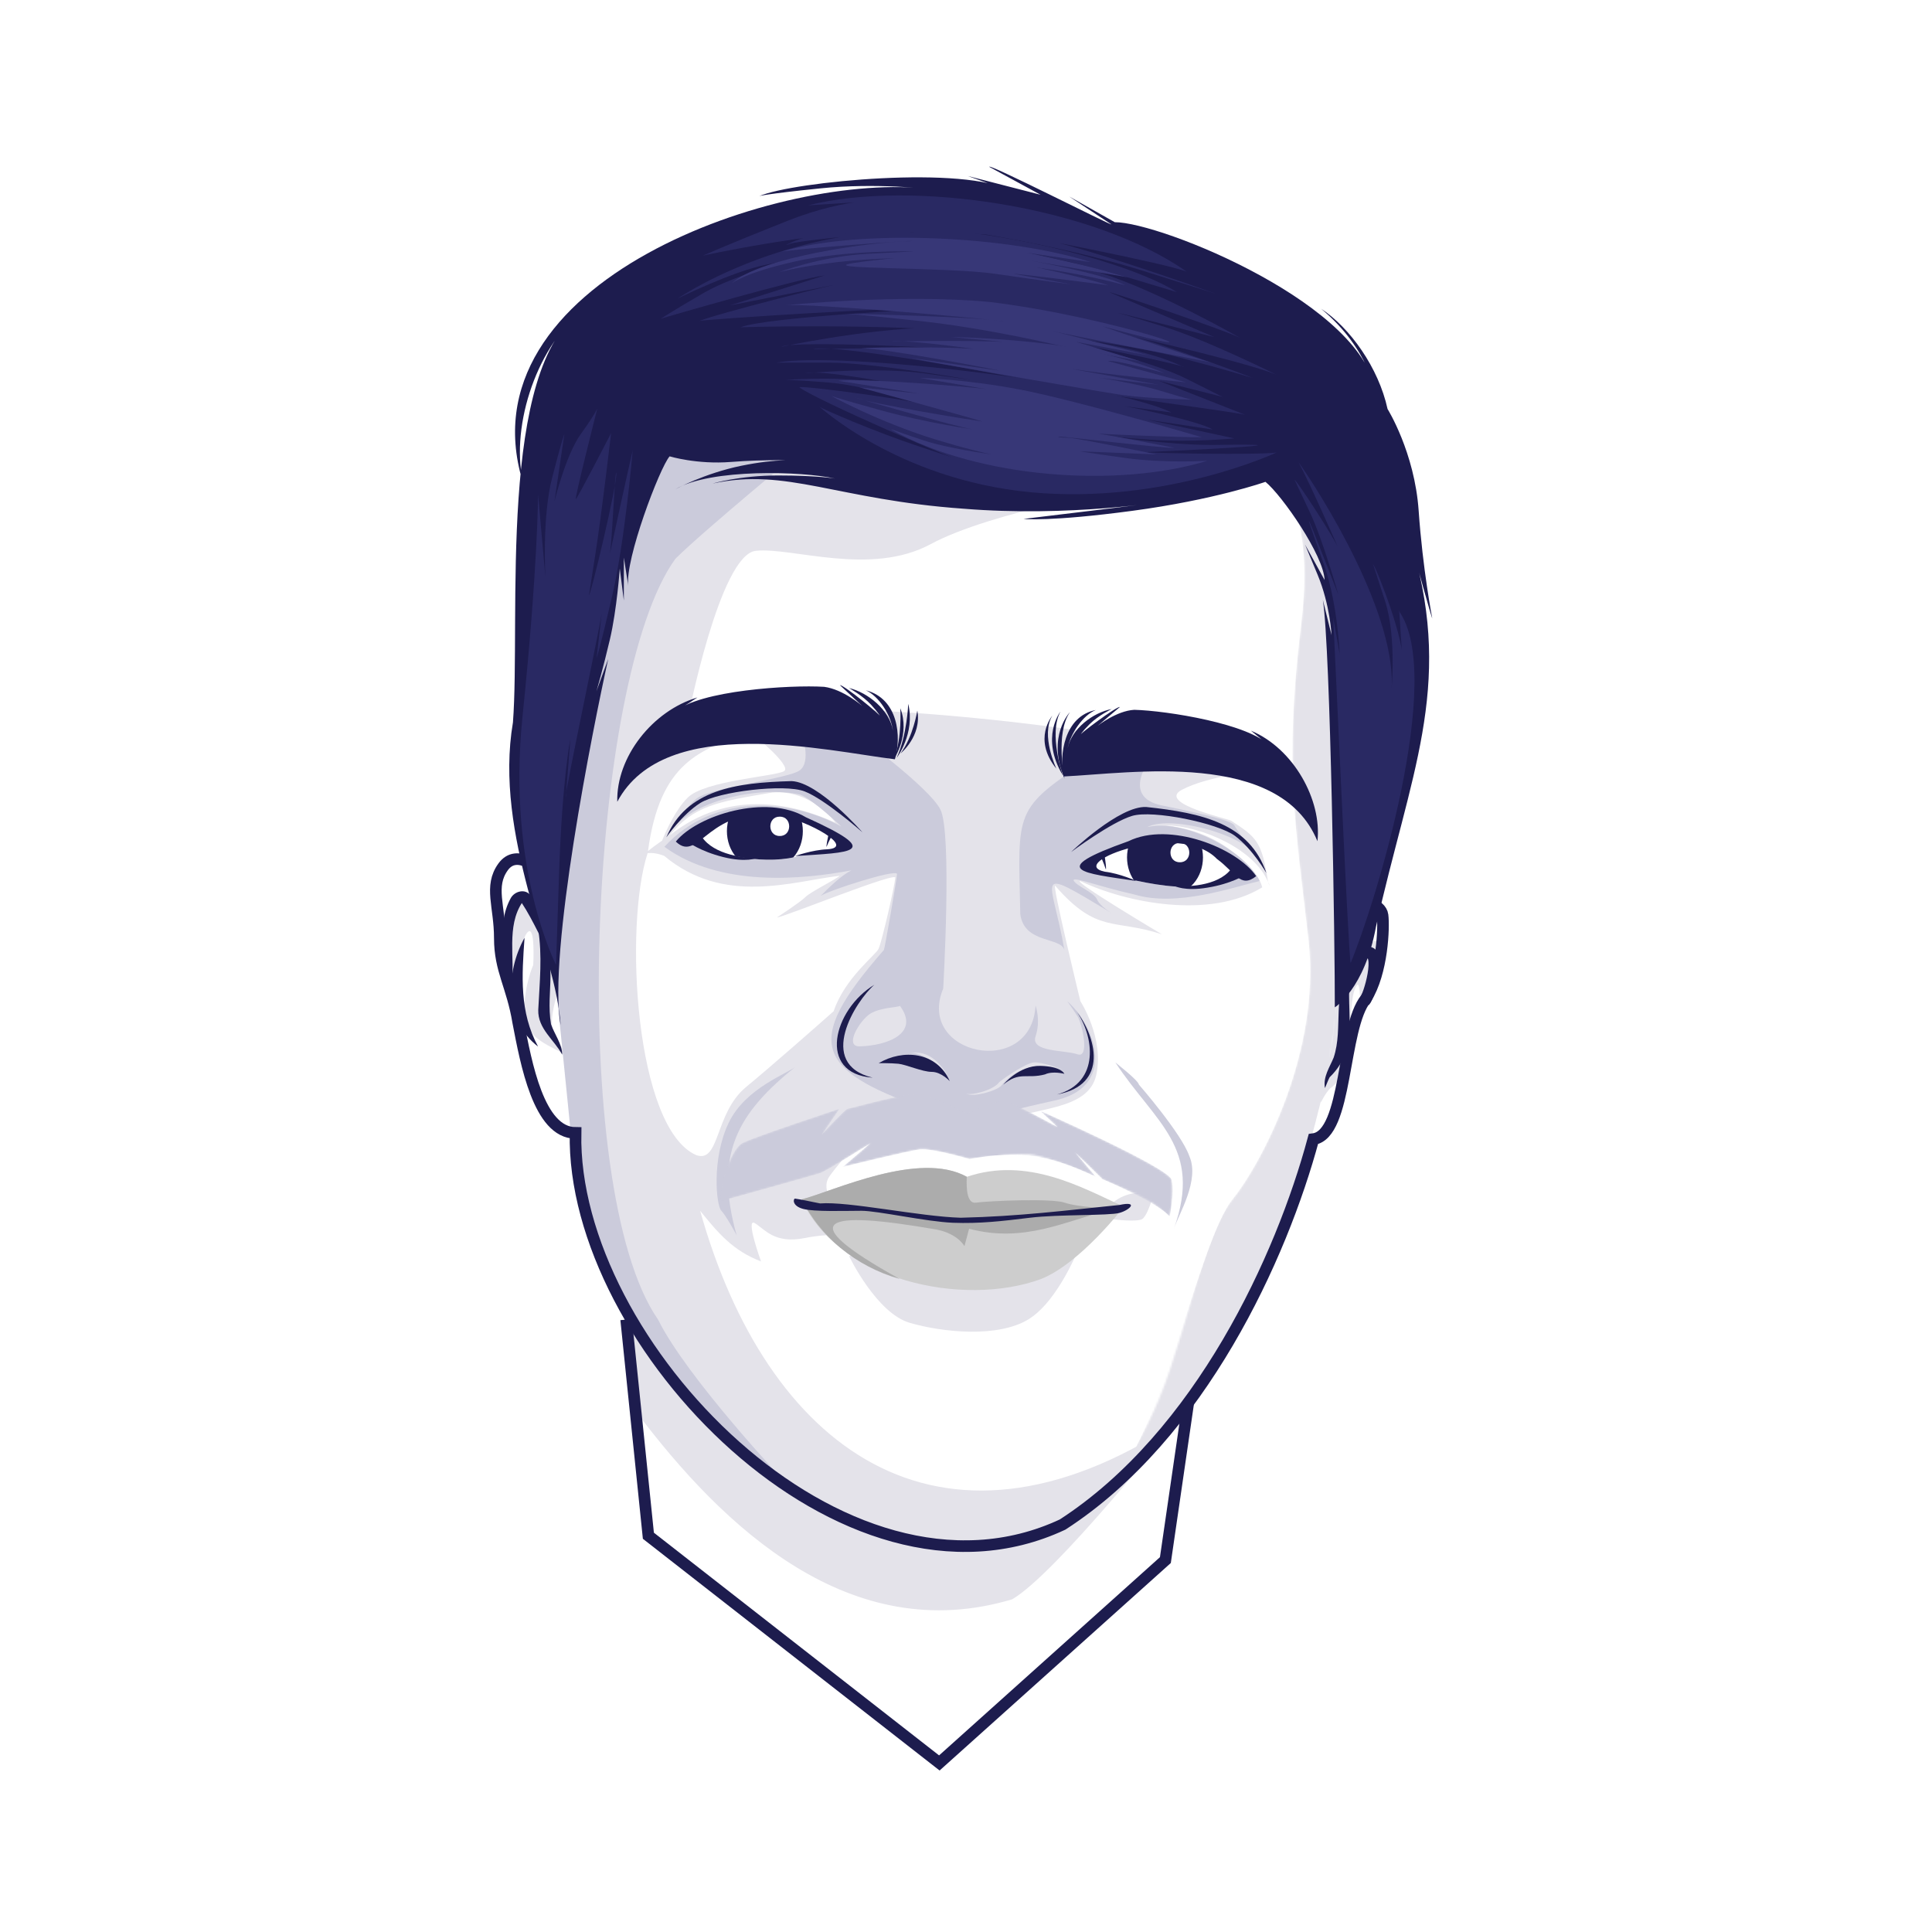 <?xml version="1.0" encoding="utf-8"?>
<!-- Generator: Adobe Illustrator 28.0.0, SVG Export Plug-In . SVG Version: 6.00 Build 0)  -->
<svg version="1.1" id="Layer_1" xmlns="http://www.w3.org/2000/svg" xmlns:xlink="http://www.w3.org/1999/xlink" x="0px" y="0px"
	 viewBox="0 0 1000 1000" style="enable-background:new 0 0 1000 1000;" xml:space="preserve">
<style type="text/css">
	.st0{fill:#FFFFFF;}
	.st1{fill:#E4E3EA;}
	.st2{filter:url(#Adobe_OpacityMaskFilter);}
	.st3{mask:url(#SVGID_00000166658315420694749110000011228449879651449534_);fill:#E4E3EA;}
	.st4{filter:url(#Adobe_OpacityMaskFilter_00000135690948317551349910000007658297292617695893_);}
	.st5{fill:url(#SVGID_1_);}
	.st6{mask:url(#SVGID_00000038407230050450392240000003649286676863469725_);fill:#E4E3EA;}
	.st7{fill:#CBCBDB;}
	.st8{filter:url(#Adobe_OpacityMaskFilter_00000110457682908163783700000017221813238807821724_);}
	.st9{mask:url(#SVGID_00000142156856640319124150000008298024352157077946_);fill:#FFFFFF;}
	.st10{fill:#CDCDCD;}
	.st11{fill:#ACACAC;}
	.st12{clip-path:url(#SVGID_00000028317443809988557400000001589352396229307313_);}
	.st13{fill:#1D1C4E;}
	.st14{clip-path:url(#SVGID_00000085940902776197927350000007917213510529646777_);}
	.st15{filter:url(#Adobe_OpacityMaskFilter_00000114052733815670358810000017195017577991222161_);}
	.st16{fill:url(#SVGID_00000006704723293347396340000004144065163510637243_);}
	.st17{mask:url(#SVGID_00000158711047359939364480000011030760552504816048_);fill:#CBCBDB;}
	.st18{fill:none;stroke:#1D1C4E;stroke-width:6;stroke-miterlimit:10;}
	.st19{fill:#292963;}
	.st20{fill:#373777;}
</style>
<g id="Layer_2_00000013164677218415511760000008975309554881804198_">
</g>
<g id="Layer_3">
</g>
<g id="Layer_4">
	<path class="st0" d="M713.8,498.3c-2,18-18.2,33.5-20,59S682,589,682,589s-14.2,19.1-24.6,62.2c-10.4,43.1-41.2,73.6-41.2,73.6
		l-12.7,80.3L486.2,912.5L335.5,793.9c-2.7-26.6-8.5-82.6-11.2-108.8c-14.7-26.2-27.6-75.2-26.5-98.7c-15-2.2-14.8-9.5-24.4-33.3
		c-6.8-18.6-10.8-30.9-12.5-55.5c-2.1-25.7-11.4-63.2,14.3-50.3l4.7-31.3l0.1-0.9l0,0c9.9-42.4,8.8-158.4,64.8-200.5
		c13.3-8.5,45-16.5,83.9-21.6c293.6-40.3,288.6,84.8,279.8,274.2C719,474.1,716.5,474.2,713.8,498.3z"/>
	<path class="st1" d="M633.8,437.8c-10.7-7.1-22.5-9.7-30.4-10.6c19.2,0.3,46,12.7,52.9,29.2c-3.1-20.8-6-23.1-18.9-31.5
		c0-0.8-39.4-9-25.5-16.2s37.9-9.3,37.9-9.3c-41.7-21.7-249.2-43.5-293.9-26.9c0,0,16.6-85.4,35.3-87.4c18.7-2,59.3,13.4,90.6-3.5
		s103.3-29,103.3-29c-190.2-99.1-277-100.7-304.9,162.6l0,0c-0.9,13.2,14.1,155.2,15.5,171c1.4,0.3,2.3,0.4,2.3,0.4
		c-0.2,24.2,8.8,65.3,26.5,98.6c0,0,4.7,45.4,4.7,45.4c45.3,60.3,111.1,122.2,194.7,97.2c22.8-13.3,83.4-89.7,84.3-90.9
		c-123,80.2-211.7,11.7-245.8-110.2c9.5,11.8,17.1,20.7,31.5,26.2c0,0-8.3-22.9-3.2-19.8c5.1,3.1,10.2,10.9,25.9,7.7
		c15.7-3.2,30.3-0.8,30.3-0.8s-25.6-19.9-17.6-31.1c6.5-9.2,26.2-31,33.1-38.5c9,2.6,17.2,4.2,20.8,7.7c8.7,8.7,21.2,11.1,35.7,2.9
		c14.5-8.2,44.2-5.4,48.5-24.5s-8.2-38.3-8.2-38.3s-15-61.7-13-59.7c21.8,25.1,30.5,16.9,55.2,25.1c-1.3-0.8-46.4-27.6-42.3-27.6
		c23.9,11.4,67.1,19.9,94.2,3.3C653.3,459.3,652.2,450.2,633.8,437.8z M432.4,425.8c-22.1-10-55.1-17.7-85.8,6.6
		c12.5-15.2,23.8-17.3,53.2-22.2C419.9,408.6,432.1,425.3,432.4,425.8z M388.2,379.2c0.9,0,21.8,17.2,17.7,19.9
		c-4.2,2.8-41.1,4.8-50,13.8c-6,6-10.8,16.2-13.2,22.2c-3.2,2.2-5.7,4.1-7.3,5.4C341.6,394.5,362.3,387.9,388.2,379.2z M454.8,491
		c-1.3,3.2-17.5,15.1-23.3,32.4c-8.2,7.3-32.1,28.3-45.4,39.3c-16.3,13.5-13.4,39.5-25.7,35.2c-31.7-13.8-37.5-118.5-25.2-156.3
		c1.6-0.2,4.5-0.2,8.6,1.4c30.9,25.9,66.6,13.1,90.8,10.3c-1.9,1.9-14.9,8.2-17.7,11c-2.8,2.8-14.8,10.6-14.8,10.6
		c3.8-0.2,64.6-25,61.2-20.3C463.4,457.1,456.7,486.5,454.8,491z"/>
	<path class="st1" d="M657.3,458.5c0,0-0.5-0.5-1-2.1C656.9,457.6,657.2,458.4,657.3,458.5z"/>
	<path class="st1" d="M290.1,491.9c0,0-8.3-22.7-16.2-27.7c-8-5.1-13.3,13-10.1,30.9C267,513,267,517.2,267,513
		c0-4.2,2-26.4,6.1-30.5s2.9,17,2.9,17s-4.7,10.2-4.7,24.5c0.8,16.6,18.9,17.8,22.2,23.6c0,0-4.2-8.3-6.8-13.3s0.4-15.2,1.5-19.3
		C289.3,510.7,290.1,491.9,290.1,491.9z"/>
	<path class="st1" d="M692.8,512.5c0,0,12.2-21.6,18.4-25.4c6.3-3.8-7.6,38.2-7.6,38.2s1.1-14-0.8-15.8c-6.2,4.9-1.3,45.8-14.3,53.8
		c-2.5,2.5-4.8,7.3-4.8,7.3s-1.4-11.5,2.2-17.5s4.7-22.5,4.7-22.5L692.8,512.5z"/>
	<defs>
		<filter id="Adobe_OpacityMaskFilter" filterUnits="userSpaceOnUse" x="560.5" y="522.9" width="58.5" height="143.4">
			<feColorMatrix  type="matrix" values="1 0 0 0 0  0 1 0 0 0  0 0 1 0 0  0 0 0 1 0"/>
		</filter>
	</defs>
	
		<mask maskUnits="userSpaceOnUse" x="560.5" y="522.9" width="58.5" height="143.4" id="SVGID_00000166658315420694749110000011228449879651449534_">
		<g class="st2">
		</g>
	</mask>
	<path class="st3" d="M561.5,522.9c43.7,50.8,86.6,67.9,31.3,143.4c13.6-50.1,20.5-82.2-32.3-103.1
		C560.5,561.7,572.3,543.9,561.5,522.9z"/>
	<defs>
		
			<filter id="Adobe_OpacityMaskFilter_00000036960200390396150050000009214759791958612110_" filterUnits="userSpaceOnUse" x="569.5" y="230.3" width="149.3" height="543.3">
			<feColorMatrix  type="matrix" values="1 0 0 0 0  0 1 0 0 0  0 0 1 0 0  0 0 0 1 0"/>
		</filter>
	</defs>
	
		<mask maskUnits="userSpaceOnUse" x="569.5" y="230.3" width="149.3" height="543.3" id="SVGID_00000038407230050450392240000003649286676863469725_">
		<g style="filter:url(#Adobe_OpacityMaskFilter_00000036960200390396150050000009214759791958612110_);">
			
				<linearGradient id="SVGID_1_" gradientUnits="userSpaceOnUse" x1="694.302" y1="694.446" x2="554.54" y2="194.484" gradientTransform="matrix(1 0 0 -1 0 1000)">
				<stop  offset="0" style="stop-color:#FFFFFF"/>
				<stop  offset="1" style="stop-color:#000000"/>
			</linearGradient>
			<path class="st5" d="M650.8,230.3c0,11.9,31.8,17.6,22.7,92.6s-2.7,105.9,3.8,164s-25,116-39,133.4c-14,17.4-17.8,43.6-32.6,88.3
				c-14.8,44.6-36.2,65-36.2,65s61.1-58.1,76.7-96.1c15.7-38,32.5-78,39.5-112.9c7-34.8,10.7-88.3,12.3-97.3
				c1.6-9.1,25-106.1,20.5-164.8S650.8,230.3,650.8,230.3z"/>
		</g>
	</mask>
	<path class="st6" d="M650.8,230.3c0,11.9,31.8,17.6,22.7,92.6s-2.7,105.9,3.8,164s-25,116-39,133.4c-18.6,22.6-38.2,132-68.8,153.3
		C653,706.7,694.2,572.2,698,467.3C704.6,421.6,762.5,248.9,650.8,230.3z"/>
	<path class="st7" d="M564.9,392.4c-40.8,26.5-37.9,27-36.8,80.9c2.2,15.2,20.7,11.6,22.8,18.3c-6.4-37.8-17.9-44.5,24.6-18.9
		c0,0-6.2-3.6-7.7-7.2s-10.6-6.9-12-9.6s12.6,2.9,31.4,7.1c22.1,6.6,50.9-3.8,64.8-7c-7.9-16.1-39.3-32.3-58.2-27.9
		c12.2-6.6,53.9,4.4,58.9,18.2c0,1.3-12.6-16.9-13.9-19.2c-1.4-2.3-15.8-5.8-37.4-10.2c-21.6-4.4-5.8-24.4-5.8-24.4L564.9,392.4
		L564.9,392.4z"/>
	<path class="st7" d="M442.7,379.2c2,2,37.8,28,44,39.7s1.5,92.8,1.5,92.8c-14.3,34.4,45.5,47,47.8,8.8c0,0,2.8,7.6,0,15.9
		s15.2,7,21.7,9.3s2.4-15.9,0-19.7s-5.3-7.8-5.3-7.8c14.7,13,26.6,45.2-8.2,51.8c-6.3,1.5-25,5.3-33.6,9.2s-19.2,2.1-26.4-3.5
		c-62.4-21.2-69.6-35-26.7-84c0.4-0.4,6.8-37.3,6.8-39.3c-0.4-2.8-35.4,8.5-39.5,11.3c3.6-3.7,10.4-10.4,15.8-13.2
		c-25.1,4.7-67.7,9-96.7-12.2c24.7-27,63.6-25.7,91.6-10.5c0.4,0.4-14.7-14-21.3-16.5c-20.8-4.7-56.6,2.7-68,20.2
		c0,0.5,7-11.8,14-17.9s47.8-10.4,53.8-14.9s1.1-18.6,1.1-18.6L442.7,379.2z"/>
	<defs>
		
			<filter id="Adobe_OpacityMaskFilter_00000068654659783518530230000014886177775947479191_" filterUnits="userSpaceOnUse" x="489.5" y="406.2" width="42.6" height="135.5">
			<feColorMatrix  type="matrix" values="1 0 0 0 0  0 1 0 0 0  0 0 1 0 0  0 0 0 1 0"/>
		</filter>
	</defs>
	
		<mask maskUnits="userSpaceOnUse" x="489.5" y="406.2" width="42.6" height="135.5" id="SVGID_00000142156856640319124150000008298024352157077946_">
		<g style="filter:url(#Adobe_OpacityMaskFilter_00000068654659783518530230000014886177775947479191_);">
		</g>
	</mask>
	<path class="st9" d="M523,409.9c0,0,3.9,84,7.4,101.8c12.5,40.4-50,40.4-39.8-2c5.5-23.9,1.3-85,3-93.6
		C495.4,407.6,518.5,402.3,523,409.9z"/>
	<path class="st1" d="M465.8,520.6c10.4,14.1-6.1,20.6-21,21c-7.9,0,0.1-13.3,5.6-16.9C456,521.3,464.9,521.5,465.8,520.6z"/>
	<path class="st7" d="M589.5,561.4c0,0,22,25.2,26.1,37c5.5,12.5-5.5,30-8,37.6c15.1-42.1-9.8-54.9-30.3-86.1
		C577.9,550.5,589,559,589.5,561.4z"/>
	<path class="st7" d="M412.4,551.6c-30.6,24.5-43,45.6-31.1,87.8c0,0-5.5-10.3-8-12.8s-5.1-26.6,3.8-45.3S408.6,555.5,412.4,551.6z"
		/>
	<path class="st1" d="M574,624.6c5.7-6.7,14.2-8,23.2-7.3c0,0-2.4,10.2-5.6,13.4c-3.2,3.2-31.1-1.8-31.1-1.8L574,624.6z"/>
	<path class="st1" d="M439.6,650.4c0,0,14.1,29.3,31.3,34.3s45.7,7.8,61.4-1.8s26.5-37.9,26.5-37.9s-59.3,1-80.5-1.3
		C457,641.6,438.1,650.4,439.6,650.4z"/>
	<path class="st10" d="M581.7,624.6c0,0-22.7,29.6-43.1,37.5c-40.1,14.6-104.9,0.8-123.6-41.3c17.1-4.5,60.5-25.3,85.5-11.7
		C531.9,598.5,560.1,614.7,581.7,624.6z"/>
	<path class="st11" d="M575.9,625.7c-24.1,6.2-45.6,17.9-74.3,10.3l-2.4,9c0,0-3.8-7.3-16.9-9c-53.7-9.2-74.2-5.9-16.6,26
		c-23.4-6.7-41.3-22.3-50.7-41.2c16.6-4.4,60.9-25.4,85.4-11.7c-0.3,6.4,0.2,13.9,4.6,13.4c7.6-1,39.6-2.3,46.1,0
		C557.4,624.8,575.9,625.7,575.9,625.7z"/>
	<path class="st0" d="M563.9,448.3c21-15.9,55.3-21.6,76,2.7c-19.3,15.9-53.1,4-74.6-0.4C562,450,563.9,448.3,563.9,448.3z"/>
	<path class="st0" d="M387.3,420.4c0,0,17.3-2.1,33.6,5.4c16.3,7.5,13,12.7,11.5,14.2s-10.2,0.1-18.1,2.8c-15.5,5.1-44.1,0.9-54-8.7
		C363.7,426.7,375.2,425.6,387.3,420.4z"/>
	<g>
		<g>
			<defs>
				<path id="SVGID_00000002356421990924805970000015745348449345128589_" d="M387.3,420.4c0,0,17.3-2.1,33.6,5.4
					c16.3,7.5,13,12.7,11.5,14.2s-10.2,0.1-18.1,2.8c-15.5,5.1-44.1,0.9-54-8.7C363.7,426.7,375.2,425.6,387.3,420.4z"/>
			</defs>
			<clipPath id="SVGID_00000111161711938178792960000002361222246685756062_">
				<use xlink:href="#SVGID_00000002356421990924805970000015745348449345128589_"  style="overflow:visible;"/>
			</clipPath>
			<g style="clip-path:url(#SVGID_00000111161711938178792960000002361222246685756062_);">
				<path class="st13" d="M395.9,410.3c26.2,0.4,26.2,39.4,0,39.8C369.7,449.7,369.7,410.7,395.9,410.3z"/>
				<path class="st0" d="M403.6,422.7c6.5-0.1,6.5,10.1,0,10C397.1,432.8,397.1,422.6,403.6,422.7z"/>
			</g>
		</g>
	</g>
	<g>
		<g>
			<defs>
				<path id="SVGID_00000133503743668161554680000012679418054926762912_" d="M563.9,448.3c21-15.9,55.3-21.6,76,2.7
					c-19.3,15.9-53.1,4-74.6-0.4C562,450,563.9,448.3,563.9,448.3z"/>
			</defs>
			<clipPath id="SVGID_00000092416965958001697480000016132713708037389229_">
				<use xlink:href="#SVGID_00000133503743668161554680000012679418054926762912_"  style="overflow:visible;"/>
			</clipPath>
			<g style="clip-path:url(#SVGID_00000092416965958001697480000016132713708037389229_);">
				<path class="st13" d="M603,423.9c26.2,0.4,26.2,39.4,0,39.8C576.8,463.3,576.8,424.3,603,423.9z"/>
				<path class="st0" d="M610.7,436.3c6.5-0.1,6.5,10.1,0,10C604.2,446.4,604.2,436.2,610.7,436.3z"/>
			</g>
		</g>
	</g>
	<path class="st7" d="M340.6,683c15,30.3,65.8,84.2,66.6,85.1c-40.1-28.5-112.9-98.4-109.5-181.7c0,0-0.9,0-2.3-0.4
		c-1.5-15.9-16.4-157.7-15.5-171l0,0c11.7-62.6,23.7-223.9,114.4-224.6c6.8,14.3,23.9,39.8,23.9,39.8s-53.6,44.1-68.6,59
		C304.4,351.3,293.1,614.7,340.6,683z"/>
	<defs>
		
			<filter id="Adobe_OpacityMaskFilter_00000040555926461315262440000006270904049176123285_" filterUnits="userSpaceOnUse" x="373.2" y="566.3" width="233.8" height="63.5">
			<feColorMatrix  type="matrix" values="1 0 0 0 0  0 1 0 0 0  0 0 1 0 0  0 0 0 1 0"/>
		</filter>
	</defs>
	
		<mask maskUnits="userSpaceOnUse" x="373.2" y="566.3" width="233.8" height="63.5" id="SVGID_00000158711047359939364480000011030760552504816048_">
		<g style="filter:url(#Adobe_OpacityMaskFilter_00000040555926461315262440000006270904049176123285_);">
			
				<linearGradient id="SVGID_00000025413149766182516530000012960544245477536191_" gradientUnits="userSpaceOnUse" x1="492.294" y1="519.966" x2="490.021" y2="373.765" gradientTransform="matrix(1 0 0 -1 0 1000)">
				<stop  offset="0" style="stop-color:#FFFFFF"/>
				<stop  offset="1" style="stop-color:#000000"/>
			</linearGradient>
			<path style="fill:url(#SVGID_00000025413149766182516530000012960544245477536191_);" d="M500.7,576.5c0,0-16.9-8.5-23.7-10
				c-6.8-1.5-37.1,7.4-38.3,7.4c-1.1,0-14,14-13.4,13.4s9.2-13.4,9.2-13.4s-46,15.2-50.5,17.9s-10.6,17.9-10.6,23.9s0,5.9,0,5.9
				s48-13.3,51.4-14.5c3.4-1.3,25.8-15.4,25.8-15.4L436.2,604c0,0,34-8.4,40-9.1c6.1-0.7,25.6,5,25.6,5s21.1-2.9,30.9-2.3
				c9.8,0.6,34.5,11.5,34.5,11.5l-10.6-12.5c0,0,13.7,13.3,14.1,13.8s22.3,9,28.5,14.2s6.2,5.2,6.2,5.2s2.7-12.9,1-19.2
				c-1.6-6.3-68.1-35.7-68.1-35.7l9.1,8.5c0,0-24.6-13.7-28.3-13.7C515.6,569.6,500.7,576.5,500.7,576.5z"/>
		</g>
	</mask>
	<path class="st17" d="M500.7,576.5c0,0-16.9-8.5-23.7-10c-6.8-1.5-37.1,7.4-38.3,7.4c-1.1,0-14,14-13.4,13.4s9.2-13.4,9.2-13.4
		s-46,15.2-50.5,17.9c-6,3.5-12.2,23.8-10.6,29.8c0,0,48-13.3,51.4-14.5c3.4-1.3,25.8-15.4,25.8-15.4L436.2,604c0,0,34-8.4,40-9.1
		c6.1-0.7,25.6,5,25.6,5c26.2-4.8,42.4-1.8,65.4,9.2l-10.6-12.5c0,0,13.7,13.3,14.1,13.8c2.2,0.7,30.7,13.3,34.7,19.4
		c0,0,2.7-12.9,1-19.2c-1.6-6.3-68.1-35.7-68.1-35.7l9.1,8.5c0,0-24.6-13.7-28.3-13.7C515.6,569.6,500.7,576.5,500.7,576.5z"/>
	<path class="st1" d="M518.1,562.1c7.9-10.1,20.7-12.4,32.2-8.5c0,0-11.2-4.1-15.2-3.7c-4,0.4-14.2,7.2-17.9,10.2
		c-2.9,4.2-14.5,7.1-17.2,5.9c0,0,2.2,1.6,9.1-0.1C515.9,564.3,518.1,562.1,518.1,562.1z"/>
	<path class="st1" d="M469.7,545.2c7.3-2,19.6,8.6,22,12.9C487.4,552.1,482.1,542.7,469.7,545.2z"/>
</g>
<g id="Layer_5">
	<path class="st13" d="M655,249.4c0,0-26.3,9.3-68.9,15c-42.6,5.7-56.2,4.2-56.2,4.2c-2.4,0.2,66.4-7.9,73.1-9.1
		c0,0-49.2,8.3-104.3,3.8c-65.4-4.6-91.7-21.4-129.9-13c0,0,13.7-4.2,34-4.2s29.4,1.6,29.4,1.6c-17-3.8-64.2-5.3-82.6,5.5
		c0,0,15-8.2,34-12.1c19-3.9,29.8-2.8,29.8-2.8s-17.4-0.6-35,0.8c-17.7,1.4-31.8-2.9-31.8-2.9c-5.1,5.7-23.3,53.8-21.4,67l-2.3-14.6
		v22.2l-2.1-16.5c0,0-1.5,21.2-5.1,36.6s-7,26.9-7,26.9l6.1-16.7c-8,36.2-31.4,153.1-24.6,189.6c-2.3-37.6-34.7-97.9-24.7-156.8
		c4.1-53.9-8.4-183.8,36-213.4c-25.1,20.5-37.7,62.9-30.3,90.9c-34.7-106.2,135.2-163.2,210-153.5c0,0-27.5-3.4-56.6-0.4
		c-29.2,3-31.6,4-31.6,4c17.6-7.6,107.7-16.2,130.4-2.4l-22.5-8l37.7,9.7l-26.5-14.4c-1.6-2.5,63.9,30.8,63.1,29.7l-21.8-14.4
		L577,115c24,0,131.3,43.5,135.1,89.5c0,0-2.8-23.5-28.3-44.7c14.9,9.8,29.7,30.4,34.4,51.9c0,0,14,22.4,16.1,52.7s7,55.5,7,55.5
		c0.2,1.7-9.6-33.1-9.9-35.8c20.7,72.4-1.6,116.8-19.2,195.6c-5.9,32.2-21.3,41.7-21.3,41.7c0.1-28.7-2.2-185.9-6.2-210.9l4.5,18.2
		c0,0-0.7-15.5-7.2-31.2c-6.5-15.6-6.5-15.6-6.5-15.6l10.1,18.3C685.2,287.5,663.5,256.3,655,249.4z"/>
	<path class="st13" d="M550.5,401.9c-2.3-10.8,0.2-31.2,16.7-34.4c-6.6,2.6-13.1,12.1-14.6,19.8c2.1-10.2,13.2-18.5,22.8-20.3
		c0,0-7,3.4-11.4,7.8s-4.7,5.5-4.7,5.5c-0.9-0.1,18.4-14.6,20.4-14.4l-11.6,9.8c0,0,9.8-7.8,19-8.3c16.6,0.4,60.3,7.3,70.4,19
		l-10-8.2c22.1,9.2,36.8,36,34.4,57.2C662.4,387.8,585,400.3,550.5,401.9z"/>
	<path class="st13" d="M588.2,456c0,0-8.6-3.9-16.3-4.8c-21-4.3,38.5-26.9,58-6.6c9.5,6.9,12.1,15.4,20.3,8.9
		c-9.9-14.6-44.9-28.5-66.1-18.1C541.3,450.6,560.1,451.8,588.2,456z"/>
	<path class="st13" d="M638.2,448.3c-5.6,9.8-21.9,11-30.4,10.2c0,0,5.2,3,17.4,0.9c12.2-2,19-6.4,19-6.4L638.2,448.3z"/>
	<path class="st13" d="M554.4,441c0,0,20.8-15.5,31.6-18.7c10.7-3.2,44.3,3.7,53.3,10.4s16.2,19.2,16.2,19.2
		c-8.8-25.6-33.1-31.1-62.2-34.2C579.3,417,554.4,441,554.4,441z"/>
	<path class="st13" d="M569.7,443.2c0,0,1.8,4,2.5,6.3s-0.1-5.7-0.6-6.6C571.3,442,569.7,443.2,569.7,443.2z"/>
	<path class="st13" d="M463.2,393c3.5-11.6,1.8-31.3-15-35.7c6.6,3,13,12.7,14,21c-1.6-10.8-13.1-19.9-22.8-22.2c0,0,7.2,4,11.5,8.7
		s4.6,5.9,4.6,5.9c0.6-0.4-18.4-16-20.8-16.1l11.6,10.8c0,0-9.8-8.6-19.7-9.9c-17.8-1.1-64.9,1.9-77,12.9L361,361
		c-23.3,6.9-42.1,30.9-41.5,54C344.2,368.6,428.4,388.8,463.2,393z"/>
	<path class="st13" d="M411.5,443.1c0,0,8.9-3.2,16.6-3.5c15.3-0.9-10.3-14.8-23-17c-38.4-7.1-43,24.8-55.3,13
		c11.1-13.7,47-24.8,67.3-12.6C458.5,441.7,440.1,441.1,411.5,443.1z"/>
	<path class="st13" d="M362.3,431.4c4.8,10.1,20.8,12.8,29.4,12.7c0,0-5.4,2.5-17.4-0.5s-18.4-7.9-18.4-7.9L362.3,431.4z"/>
	<path class="st13" d="M446.4,430.8c0,0-19.5-17.2-30-21.2s-44.5,0.1-53.9,6c-9.5,6-17.6,17.8-17.6,17.8
		c10.5-24.7,35.9-28.3,64.8-29.1C423.7,404.8,446.4,430.8,446.4,430.8z"/>
	<path class="st13" d="M431,431.8c0,0-2.2,3.9-3,6.1c-0.8,2.3,0.6-5.7,1.1-6.6C429.5,430.5,431,431.8,431,431.8z"/>
	<path class="st13" d="M454.8,550.3c12.5-7.4,29.9-6.1,36.8,9.3c0,0-4.4-4.8-9.3-4.8S469,551,465,550.6
		C461,550.2,454.8,550.3,454.8,550.3z"/>
	<path class="st13" d="M519.3,561.4c0,0,8.2-10,19.2-9.7s12.4,4.1,12.4,4.1s-6-1.6-10,0.3C531.5,558.6,527.7,554.4,519.3,561.4z"/>
	<path class="st13" d="M452.6,509.7c-9.5,8.1-30.5,41-0.9,48.1C422.7,555.7,431.4,522.4,452.6,509.7z"/>
	<path class="st13" d="M556.8,522.9c9.6,13.2,12.8,37.4-9.7,43.6C574.2,561.5,567.4,536.6,556.8,522.9z"/>
	<path class="st13" d="M424.5,622.9c14.5-1.2,51.5,6.8,72.8,7.4c30.2-0.7,54.5-3.8,82.1-6.6c10.1-2.2,5.5,2.6,0,4.1
		s-31.5,0.7-46.3,2.5s-25.8,3.1-39.9,2.6c-14.1-0.6-38.8-6.2-47.3-6.2s-24.5,0.6-30.3-1s-5-5.3-4.1-5.3S424.5,622.9,424.5,622.9z"/>
	<path class="st18" d="M279.8,450.7c0,0-12.1-12.1-19.4-2c-7.3,10.1-1.7,20.3-1.7,36.9s6.4,24.6,9.5,43.4
		c4.1,21.2,10.6,57.3,29.7,57.4C295.6,695.3,436.8,842.1,550,789.1c71.5-46.3,113.4-138.6,129.8-199.5c17.7-2.4,14.8-57.6,27.2-72.7
		c8.6-13.6,9.4-37.1,8.6-43.2c-0.8-6.1-11.4-7.6-11.4-7.6"/>
	<polyline class="st18" points="324.1,683 335.6,794.9 486.2,912.5 603.2,807.5 615,726.4 	"/>
	<g>
		<path class="st13" d="M287.8,499.4c-6.7-10.4-11.2-22.2-17.9-32.3c0-0.1,0,0,0,0h0.4c-8.3,12.4-3.7,29.1-5.4,43.2
			c-3.3-14.7-8.3-31.2-0.6-45.3c1.9-3.7,7.6-5.3,10.3-1.5C281.2,474.5,284.7,486.9,287.8,499.4z"/>
	</g>
	<g>
		<path class="st13" d="M278.5,480.5c11.1,18,3.8,32.1,6.7,49.6c1.6,4.9,5.8,10.3,5.8,15.8c-4.1-7.7-12.7-13.4-12.4-23.2
			C279.3,508.4,280.8,494.8,278.5,480.5z"/>
	</g>
	<g>
		<path class="st13" d="M271.5,485.4c-1.4,19.6-2.7,38.4,7,56.3C261.1,528.4,261.6,503.2,271.5,485.4z"/>
	</g>
	<path class="st18" d="M696.7,506.8c0,0,3.7-12.2,11-13.8c7.9-0.8,0.9,22.9-1.4,25.2"/>
	<g>
		<path class="st13" d="M699.7,499.9c-4.8,21,5.6,41.2-11.5,57.7c-0.9,1.8-1.6,3.7-2.4,5.6c-1.1-5.8,2.5-10.9,4.5-15.8
			C695.5,531.8,688.9,514.3,699.7,499.9z"/>
	</g>
	<path class="st19" d="M533.6,254.8c-69.7-6.6-110.7-45.6-109.6-44.4c1.1,1.1,28.8,13.1,51.8,20.7s23,7.6,23,7.6
		c-0.2,1.5-77.5-32.2-85-38.2c-1.6-1.5,68.8,7.5,75.6,11.7c0,0-39.2-12.5-60.4-14.2c-21.2-1.7-23.1-1.3-23.1-1.3s25.6-2.1,45.8,0.9
		s20.3,3,20.3,3c-2.7-1.2-47.6-9.6-55.1-7.4c0,0,36.7-3.4,61.2,0c24.4,3.4,24.4,3.4,24.4,3.4s-50.6-8.9-73.3-8.9
		c-22.7,0-27.3,0-27.3,0c32-6.1,172.6,10.4,204.5,25.8l-31.2-4.2c1.6-0.7,45.9,8.6,52.4,13c0,0-33.9-5.1-33.9-5.1l45.2,9.7
		c0,0-22.1,2.1-41.8,0.8s-23.7-2.1-23.7-2.1s30.5,4.7,54,4.7c66.7-1-28.1,3.5-36.5,3.8c1,0,20.3,0.8,44.9,0.8s25.2-0.8,25.2-0.8
		S603.2,261.3,533.6,254.8z"/>
	<path class="st19" d="M538.4,198.5c-1.8-1.6-105.8-21.1-117.6-17.8c2.4-0.2,68.1-1.1,78.6,0.9c1.8-1.3-89.9-5.6-94.9-2.1
		c0,0,40.5-8.9,77.8-10s43.9,0,43.9,0l-42.4,1.5c24.2-3.7,102.7,5.4,128.8,19c2.2-0.5-48.5-11.2-51.4-10.9c0,0,35.8,8.3,53,17
		s18.6,9.3,18.6,9.3l-33-8.3l44.7,17.6C641.1,213.4,546.3,201.1,538.4,198.5z"/>
	<path class="st19" d="M539.3,173.3c0,0,42.4,4.2,70.6,11.6c28.2,7.4,38.6,10.8,38.6,10.8c-2.4-1.2-53.6-20.1-62.3-21.4
		c2,0.1,67,15.3,75.8,20.3c0,0-36.7-18.4-59.5-25.5c-22.7-7.1-24.2-7.1-23.5-7.1s49.6,12.5,49.6,12.5l-54.5-23.3
		c1.9,0.1,59.6,19.5,68,23.8c0,0-43-24.6-72.9-33.9c-29.9-9.3-38.6-10.4-38.6-10.4s25.2,4.5,51.9,12.5s26.7,8,26.7,8
		c-35.6-22.4-156.2-47.7-202.4-24.4c0,0,0.5-0.1,1.4-0.3c1.5-2,65.5-7.7,64.9-6.4c-37.7-2.1-88.1,12.4-122.5,34.5
		c0,0,28.6-14.2,46-17.6s18.4-4.4,18.4-4.4s-34.7,9.8-50.2,18.7c-15.6,9-22.8,13.7-22.8,13.7c2.9-1,72.9-21.2,84.7-22.4
		c0,0-49,15.5-49,15.5l59.5-11.7c-1.7-0.4-66.6,16.1-75.1,19.7c0.7-0.6,109.8-8,125.2-6.2c-2.3-0.4-90.8,4.2-104,9.5
		c19.3-0.7,104.2-1.7,133.6,4.9C534.9,177.1,539.3,173.3,539.3,173.3z"/>
	<path class="st19" d="M510.5,121.4c0,0,44.1,7.2,79.9,18.4c35.8,11.2,39,12.3,39,12.3c-5.8-2.1-89.5-32.1-104.9-30.6
		c0.4-0.5,79.4,14.9,89.7,19.1c-48.1-33.8-142-47.9-196-34.3l43.6-2.8c0,0-22.2-1.9-54.2,10.8s-43.7,18-43.7,18S420,120,456.1,120
		S510.5,121.4,510.5,121.4z"/>
	<path class="st19" d="M672.1,239.2c11.4,16,52.2,80.6,48,119.6c0,0,3-28.6-3.2-47.7s-6.2-19.1-6.2-19.1
		c2.4,3.5,16.6,40.1,15.3,51.2l-1.7-26.1l-0.4-1.1c24.6,33.7-12.6,153.4-24.8,182.4c-1,0.6-8.9-179.8-9.1-179c0,0,3.4,18.8,3.4,19.2
		s-0.8-24.9-7.9-45.7c-19.4-54.3,1.8,1.4,7.2,14.8c0,0-8-28.3-14.6-42.3s-8-17-8-17c0.8-0.2,21.4,31.2,23.1,36.4
		C693.2,284.8,678.5,251.1,672.1,239.2z"/>
	<path class="st19" d="M327.5,233c0,0-4,46.8-10.6,75.3s-8.1,32.3-8.1,32.3l3-26.3c2-4.4-20.7,101.2-18.9,98l2.3-29.8
		c0,0-4.2,21-5.8,68.9c-1.6,48-1.6,48-1.6,48s-25.4-49.2-17.4-128c8.1-78.8,8.1-115.6,8.1-115.6l3.8,42.9c0,0-1.8-31.1,3.5-51.5
		c5.3-20.5,6.3-22.5,6.3-22.5l-5.1,34.8c0,0,5.8-24,13.6-34.8c7.8-10.9,8.6-13.4,8.6-13.4s-12.2,48-11.1,47s18.2-34.1,18.2-34.1
		s-4.8,41.2-8.1,62.4c-3.3,21.2-3.3,21.2-3.3,21.2c0.3,2.5,14.8-57.5,14.1-63.2c-0.9,0.3-2.2,38.1-3.5,42.9
		C315.5,287.5,325.2,242.6,327.5,233z"/>
	<path class="st20" d="M528.3,201.7c-28.7-5.5-52.3-6.1-52.3-6.1l46.4,7.8c-3.1-2.3-77.4-8-88.5-6.3l41.9,6.6l-31-3.2
		c0.6,0.1,56,15.2,63.8,17.7c-4-0.5-57.6-9.1-66-12.4c2.3,0.7,52.5,15.2,60.8,16.4c0,0-23.6-3.3-46.6-9.6s-26.8-7.8-26.8-7.8
		s25.5,14,55.3,23c29.8,9,35.1,8.3,35.1,8.3s-26.8-3-42.8-8.3s-16.9-6.1-16-5.3c45.2,25.3,117.3,30.1,163.3,16c0,0-22,1.4-42.8-1.5
		s-23.1-3.4-23.1-3.4l39.8,1.6c0,0-41.9-8.6-45.7-8.6s-7.3-0.6-4.2-0.6c3.4,0.1,51.8,5.9,59.1,5.8c-1.8-0.2-44-9-48.3-8.2
		c-1.3,0.9,58.1,3,62.4,2.7C622.1,226.3,557,207.2,528.3,201.7z"/>
	<path class="st20" d="M582.5,204.6c0.9,0.7-102.3-17.3-111-19.3l45.7,6.5c-1.5-0.5-62-12-71.4-11.5c0.6-0.6,62.8-1.4,69.4,1.9
		c-2-0.4-46.2-6.8-53.7-5.4c1.9-0.2,57.4-1,66.2,0.9c0,0-35.6-3.3-35.6-3.3s36.3,0.7,64.6,5.8c28.4,5.1,46,12.9,46,12.9
		c-1.6-0.3-25.7-7.2-29.2-6.2c-2.3-0.7,39.7,10.9,40.5,11c0,0-31.3-3-49.6-5.6c-18.3-2.5-21.1-2.9-19.2-2.9s54.7,9.8,54.7,9.8
		l-31.2-3.7c0,0,19.1,2.8,33.1,7.1s15.5,4.3,15.5,4.3S593,206.2,582.5,204.6z"/>
	<path class="st20" d="M549,179c0,0-37.2-9-73.3-12.9s-38.4-3.7-38.4-3.7c2.9,0,71.4,1.5,82.2,4.1c0.7-0.9-102.8-9.8-113.2-8.5
		c0,0,60.3-6.1,105.9-1.7c65.4,7.8,137.2,33.9,58.9,12.7c-1.9-0.4,50.8,17.6,56,18.6c0.1-0.1-75.3-14.3-82.8-16.4l49.9,12.7l-37.4-7
		l33.4,10.1C590.3,186.9,558.9,181.2,549,179z"/>
	<path class="st20" d="M582.5,147.7c0,0-36.1-10.7-90.3-13.6s-89,6.8-89,6.8s21.3-8.2,45.7-9.5c24.4-1.3,24.4-1.3,24.4-1.3
		s-35.1-0.8-61.6,5.2c-26.5,5.9-33,11.4-33,11.4c14.5-13.6,73.3-21.8,93.4-21.9c2-0.7-62,4.1-67.7,5.5c41.1-12.2,118.9-8,160.3,5.4
		l-33.1-4.9c0,0,27.4,5.7,39.7,9.2c12.2,3.5,12.2,3.5,12.2,3.5l-50.2-8.6C533.3,134.9,570.7,141.5,582.5,147.7z"/>
	<path class="st20" d="M494,131.5c0,0-27.5,1-51.3,4.5s47.4,2.1,72.2,5.7c24.7,3.6,39.8,5.5,39.8,5.5l-30.1-5.5
		c-0.2-0.3,43.8,5.1,49,6C566,144.6,506,130.7,494,131.5z"/>
	<path class="st13" d="M551,403c0,0-4.9-23.4,2.8-34.4C553.8,368.6,541.6,381.1,551,403z"/>
	<path class="st13" d="M550.1,401.3c0,0-7.5-21.6-1.2-33C548.9,368.3,538.3,381.6,550.1,401.3z"/>
	<path class="st13" d="M546.8,397.9c0,0-8.3-17.4-2.1-27.5C544.7,370.4,534.3,382.5,546.8,397.9z"/>
	<path class="st13" d="M466,366.6c0,0,1,14.9-3.2,26.1C462.8,392.8,471.2,380,466,366.6z"/>
	<path class="st13" d="M470.1,364.3c0,0-0.6,16.3-6,28C464.1,392.3,473.8,379.7,470.1,364.3z"/>
	<path class="st13" d="M474.8,367.8c0,0-2.1,13.5-8.7,22.2C466.1,390,477.2,381.1,474.8,367.8z"/>
</g>
</svg>
